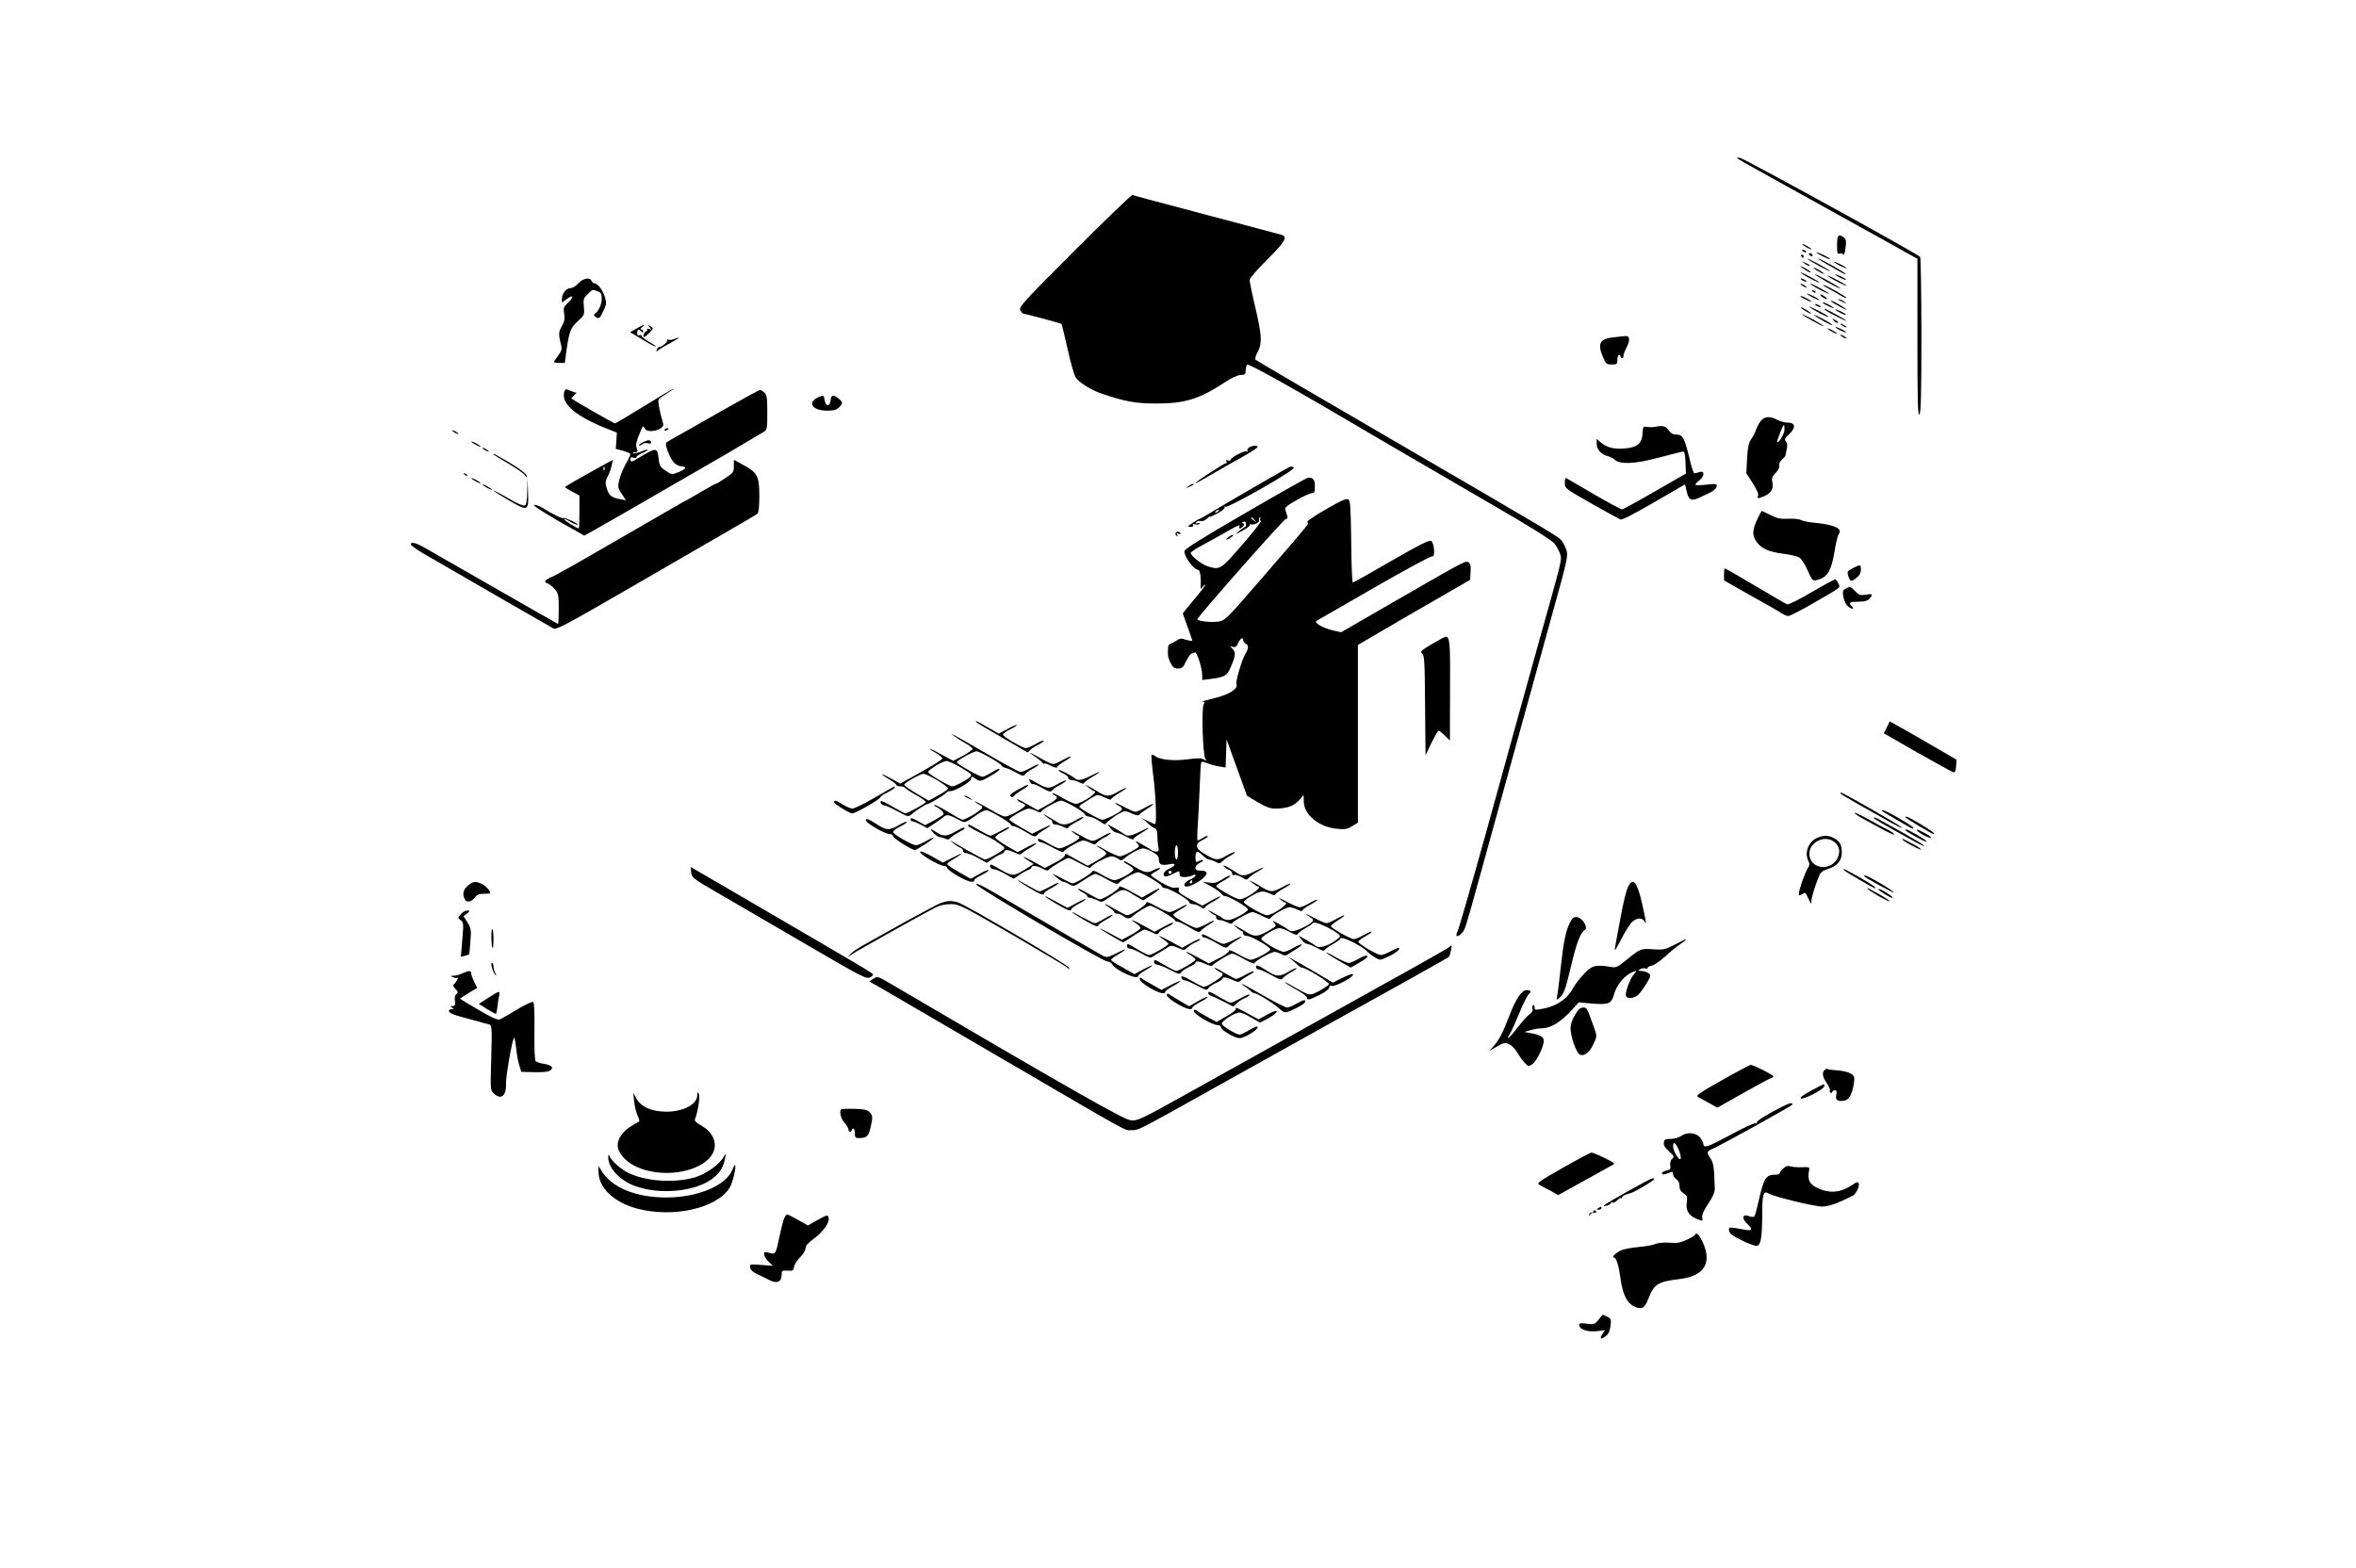 <?xml version="1.0" standalone="no"?>
<!DOCTYPE svg PUBLIC "-//W3C//DTD SVG 20010904//EN"
 "http://www.w3.org/TR/2001/REC-SVG-20010904/DTD/svg10.dtd">
<svg version="1.0" xmlns="http://www.w3.org/2000/svg"
 width="1480pt" height="985pt" viewBox="0 0 1480 985"
 preserveAspectRatio="xMidYMid meet">

<g transform="translate(0,985) scale(0.1,-0.1)"
fill="#000000" stroke="none">
<path d="M10925 8848 c11 -8 142 -81 290 -163 149 -82 396 -219 550 -305 l280
-156 0 -497 c0 -400 2 -494 13 -480 9 13 12 129 12 497 0 265 -4 486 -8 492
-12 17 -1103 617 -1131 622 -25 4 -25 4 -6 -10z"/>
<path d="M6750 8275 c-324 -324 -351 -354 -341 -374 7 -11 14 -21 18 -21 10 0
237 -61 241 -65 2 -2 19 -71 38 -155 18 -83 41 -164 50 -179 19 -32 98 -82
167 -105 146 -49 211 -61 342 -61 179 0 269 28 429 133 43 29 81 46 100 46 27
1 31 5 31 28 1 16 5 32 10 37 9 9 317 -164 765 -429 63 -37 196 -115 295 -172
99 -58 329 -191 510 -297 201 -116 341 -204 358 -224 15 -17 32 -49 38 -69 10
-40 17 -13 -136 -558 -74 -266 -149 -535 -324 -1170 -94 -338 -177 -627 -185
-642 -18 -33 0 -40 27 -10 20 22 22 27 91 277 30 110 130 470 221 800 91 330
209 755 261 945 87 312 95 347 85 381 -6 20 -20 48 -31 62 -22 27 -16 24
-1155 687 -418 243 -764 446 -768 450 -5 4 1 26 13 48 30 57 27 101 -14 280
-20 84 -36 162 -36 173 0 11 46 64 110 128 109 108 131 143 93 155 -10 3 -223
60 -473 126 -250 66 -460 122 -466 125 -6 2 -170 -156 -364 -350z"/>
<path d="M11540 8310 c0 -50 2 -58 16 -53 9 3 19 0 24 -6 4 -7 10 11 13 41 6
43 4 55 -10 66 -34 25 -43 15 -43 -48z"/>
<path d="M11320 8316 c0 -3 14 -12 30 -21 17 -9 30 -13 30 -11 0 3 -13 12 -30
21 -16 9 -30 13 -30 11z"/>
<path d="M11320 8276 c0 -2 7 -7 16 -10 8 -3 12 -2 9 4 -6 10 -25 14 -25 6z"/>
<path d="M11410 8265 c0 -7 81 -47 86 -43 2 3 -17 14 -41 26 -25 12 -45 20
-45 17z"/>
<path d="M11365 8250 c3 -5 11 -10 16 -10 6 0 7 5 4 10 -3 6 -11 10 -16 10 -6
0 -7 -4 -4 -10z"/>
<path d="M11315 8240 c3 -5 8 -10 11 -10 2 0 4 5 4 10 0 6 -5 10 -11 10 -5 0
-7 -4 -4 -10z"/>
<path d="M11355 8223 c14 -14 153 -89 140 -75 -5 5 -41 27 -80 48 -38 20 -65
33 -60 27z"/>
<path d="M11420 8226 c0 -2 26 -19 58 -37 31 -17 73 -41 92 -52 21 -12 29 -14
20 -5 -16 16 -170 101 -170 94z"/>
<path d="M11334 8196 c11 -9 24 -16 30 -16 12 0 7 5 -24 19 -24 11 -24 11 -6
-3z"/>
<path d="M11520 8205 c0 -2 18 -14 40 -25 22 -11 40 -18 40 -15 0 2 -18 14
-40 25 -22 11 -40 18 -40 15z"/>
<path d="M11310 8176 c0 -2 16 -13 36 -25 19 -12 32 -16 29 -11 -7 11 -65 43
-65 36z"/>
<path d="M11415 8150 c17 -11 35 -20 40 -20 6 0 -5 9 -23 20 -42 26 -56 26
-17 0z"/>
<path d="M11320 8130 c23 -17 110 -61 110 -55 0 2 -24 17 -52 32 -60 32 -80
40 -58 23z"/>
<path d="M11400 8127 c0 -3 36 -25 80 -50 44 -25 80 -42 80 -39 0 8 -160 96
-160 89z"/>
<path d="M11530 8125 c0 -7 61 -37 66 -33 2 3 -12 12 -31 21 -19 9 -35 15 -35
12z"/>
<path d="M11490 8110 c23 -17 110 -61 110 -55 0 2 -24 17 -52 32 -60 32 -80
40 -58 23z"/>
<path d="M3633 8070 c-14 -17 -36 -30 -49 -30 -27 0 -54 -34 -54 -68 l0 -23
30 22 c42 32 49 16 10 -21 -29 -28 -32 -34 -26 -71 5 -31 2 -49 -15 -79 -21
-37 -22 -49 -3 -123 5 -21 0 -35 -20 -61 -14 -19 -26 -37 -26 -40 0 -3 15 -6
34 -6 l34 0 11 83 c17 116 26 139 73 181 39 36 40 38 36 88 -5 47 -3 54 24 80
33 32 29 31 62 18 22 -8 26 -16 26 -48 0 -35 -20 -77 -44 -94 -7 -5 -6 -11 4
-18 23 -15 27 -13 50 36 20 41 21 50 10 87 -13 44 -45 87 -66 87 -6 0 -14 7
-18 15 -9 25 -54 17 -83 -15z"/>
<path d="M11320 8090 c8 -5 20 -10 25 -10 6 0 3 5 -5 10 -8 5 -19 10 -25 10
-5 0 -3 -5 5 -10z"/>
<path d="M11310 8066 c0 -3 9 -10 20 -16 11 -6 20 -8 20 -6 0 3 -9 10 -20 16
-11 6 -20 8 -20 6z"/>
<path d="M11380 8060 c23 -17 110 -61 110 -55 0 2 -24 17 -52 32 -60 32 -80
40 -58 23z"/>
<path d="M11475 8043 c17 -8 51 -28 78 -44 26 -16 47 -25 47 -21 0 8 -133 82
-146 82 -5 -1 5 -8 21 -17z"/>
<path d="M11387 8019 c7 -7 15 -10 18 -7 3 3 -2 9 -12 12 -14 6 -15 5 -6 -5z"/>
<path d="M11350 8005 c0 -2 18 -14 40 -25 22 -11 40 -18 40 -15 0 2 -18 14
-40 25 -22 11 -40 18 -40 15z"/>
<path d="M11446 7985 c10 -8 24 -14 29 -14 6 0 1 6 -9 14 -11 8 -24 15 -30 15
-5 0 -1 -7 10 -15z"/>
<path d="M11311 7986 c10 -9 69 -36 69 -32 0 6 -55 36 -66 36 -4 0 -5 -2 -3
-4z"/>
<path d="M11551 7966 c2 -2 15 -9 29 -15 24 -11 24 -11 6 3 -16 13 -49 24 -35
12z"/>
<path d="M11501 7957 c16 -13 99 -57 99 -53 0 7 -84 56 -95 56 -5 0 -6 -1 -4
-3z"/>
<path d="M11451 7946 c10 -9 69 -36 69 -32 0 6 -55 36 -66 36 -4 0 -5 -2 -3
-4z"/>
<path d="M11410 7930 c8 -5 20 -10 25 -10 6 0 3 5 -5 10 -8 5 -19 10 -25 10
-5 0 -3 -5 5 -10z"/>
<path d="M11365 7923 c18 -17 127 -75 120 -63 -3 6 -34 24 -68 41 -34 17 -57
27 -52 22z"/>
<path d="M11335 7900 c17 -11 35 -20 40 -20 6 0 -5 9 -23 20 -42 26 -56 26
-17 0z"/>
<path d="M11470 7899 c25 -17 130 -70 130 -65 0 5 -128 76 -138 76 -4 0 0 -5
8 -11z"/>
<path d="M11530 7905 c0 -7 61 -37 66 -33 2 3 -12 12 -31 21 -19 9 -35 15 -35
12z"/>
<path d="M11320 7876 c0 -7 130 -79 135 -75 2 2 -28 21 -66 42 -38 20 -69 35
-69 33z"/>
<path d="M11395 7872 c17 -17 115 -72 115 -64 0 4 -28 22 -63 40 -34 19 -57
29 -52 24z"/>
<path d="M11522 7834 c10 -10 20 -15 24 -12 3 4 -5 12 -18 18 -22 12 -22 12
-6 -6z"/>
<path d="M11560 7816 c0 -3 9 -10 20 -16 11 -6 20 -8 20 -6 0 3 -9 10 -20 16
-11 6 -20 8 -20 6z"/>
<path d="M3997 7785 l-39 -22 59 -35 c72 -44 103 -60 103 -54 0 2 -20 16 -45
30 -25 15 -45 31 -45 36 0 5 -6 7 -14 4 -10 -4 -14 1 -13 15 1 24 8 26 25 9 9
-9 12 -9 12 0 0 7 -6 12 -12 12 -8 0 -5 7 6 15 30 22 6 16 -37 -10z"/>
<path d="M4080 7795 c14 -17 13 -18 -3 -12 -11 4 -16 3 -12 -3 3 -6 2 -10 -3
-10 -11 0 -25 -30 -18 -37 3 -3 18 8 34 25 28 29 29 29 8 42 -20 12 -20 12 -6
-5z"/>
<path d="M11530 7795 c0 -7 61 -37 66 -33 2 3 -12 12 -31 21 -19 9 -35 15 -35
12z"/>
<path d="M11480 7786 c0 -3 14 -12 30 -21 17 -9 30 -13 30 -11 0 3 -13 12 -30
21 -16 9 -30 13 -30 11z"/>
<path d="M11560 7746 c0 -3 9 -10 20 -16 11 -6 20 -8 20 -6 0 3 -9 10 -20 16
-11 6 -20 8 -20 6z"/>
<path d="M10137 7731 c-88 -9 -104 -40 -67 -125 18 -42 22 -46 55 -46 32 0 35
2 35 30 0 17 5 30 10 30 6 0 10 -4 10 -10 0 -5 5 -10 10 -10 6 0 10 6 8 13 -1
6 8 31 20 54 23 44 21 74 -7 72 -9 -1 -42 -5 -74 -8z"/>
<path d="M4232 7719 c-13 -5 -29 -6 -35 -2 -7 3 -9 3 -5 -2 8 -8 -33 -45 -50
-45 -5 0 -13 -7 -16 -16 -5 -14 -4 -15 8 -5 8 7 43 28 78 47 60 32 70 43 20
23z"/>
<path d="M3544 7386 c-19 -75 76 -154 281 -234 l50 -20 -3 -51 -4 -51 46 -12
c25 -7 46 -16 46 -22 0 -5 -13 -33 -30 -62 -16 -29 -34 -74 -40 -100 -10 -43
-9 -50 16 -87 l26 -40 -37 7 c-54 10 -69 23 -83 67 -11 34 -10 44 6 77 11 20
22 52 25 70 l7 33 -53 -29 c-173 -95 -247 -138 -247 -142 0 -3 20 -16 45 -29
l45 -24 0 -103 c0 -57 -2 -104 -4 -104 -11 0 -96 53 -92 58 3 2 16 -2 28 -10
25 -16 58 -29 58 -24 0 9 -82 46 -90 41 -8 -5 -60 20 -137 67 -18 11 -40 18
-49 16 -13 -2 105 -76 274 -169 l42 -24 53 29 c47 26 227 129 662 381 88 51
174 101 192 111 17 11 69 41 115 68 45 27 93 55 106 63 21 13 22 20 22 122 0
92 -3 110 -18 124 -10 10 -23 17 -28 17 -6 0 -113 -59 -240 -131 -126 -72
-254 -145 -284 -161 -30 -17 -59 -34 -64 -38 -13 -13 26 -110 53 -131 13 -11
32 -19 42 -19 36 0 28 -19 -16 -35 -45 -18 -45 -18 -84 8 -33 22 -39 32 -43
72 -9 76 -13 77 -128 7 -42 -26 -50 -27 -50 -6 0 11 6 14 23 8 12 -3 19 -3 15
1 -5 5 10 16 32 26 52 23 52 34 0 13 -21 -9 -45 -14 -52 -11 -7 3 -3 6 9 6 20
1 21 4 13 26 -7 18 -4 37 12 77 27 66 27 67 39 45 19 -34 126 -6 115 31 -26
90 -36 146 -27 155 6 6 32 23 58 40 26 16 41 27 33 24 -8 -2 -93 -52 -188
-111 -94 -58 -175 -106 -178 -106 -9 0 -274 152 -274 157 0 3 8 12 18 21 10
10 16 16 14 15 -3 -1 -20 4 -38 12 -32 13 -34 13 -40 -9z m253 -488 c-3 -8 -6
-5 -6 6 -1 11 2 17 5 13 3 -3 4 -12 1 -19z"/>
<path d="M5142 7355 c-74 -32 -40 -85 54 -85 41 0 59 5 74 20 25 25 25 33 3
52 -36 31 -52 29 -55 -5 -4 -43 -31 -43 -38 0 -5 31 -5 31 -38 18z"/>
<path d="M11063 7208 c-11 -13 -25 -38 -31 -56 -6 -18 -20 -46 -31 -61 -16
-21 -22 -50 -26 -121 l-5 -93 40 -62 c25 -39 38 -68 34 -79 -8 -20 -3 -20 41
-2 41 18 57 45 49 86 -6 25 -2 36 21 60 17 17 25 35 22 44 -4 9 3 24 16 37 12
11 22 23 23 27 0 4 4 22 8 40 5 22 4 38 -5 48 -11 13 -8 20 20 46 44 41 40 73
-9 73 -19 0 -49 8 -67 18 -43 23 -75 22 -100 -5z m147 -57 c0 -26 -37 -88 -46
-78 -5 4 36 107 42 107 2 0 4 -13 4 -29z"/>
<path d="M10405 7170 c-16 -4 -42 -5 -57 -2 -26 4 -27 2 -30 -43 -4 -63 -34
-87 -118 -93 -65 -5 -110 8 -147 41 l-23 20 0 -31 c0 -35 28 -67 68 -77 15 -4
35 -14 45 -23 35 -31 128 -27 277 13 74 19 142 37 150 38 12 2 16 -13 18 -68
l3 -70 -195 -112 c-107 -62 -200 -113 -207 -113 -7 0 -87 43 -178 96 -91 53
-169 99 -173 101 -5 2 -8 -12 -8 -31 0 -34 1 -35 168 -130 92 -52 174 -97 182
-100 9 -4 99 43 210 108 l195 113 11 -46 c12 -53 29 -61 80 -37 19 9 49 23 68
32 19 9 37 25 39 36 5 19 2 20 -64 13 -38 -4 -69 -4 -69 0 0 4 11 16 25 27 33
26 35 62 3 53 -13 -4 -27 -8 -33 -9 -5 0 -18 33 -27 74 -36 151 -46 170 -89
170 -19 0 -34 8 -44 24 -19 28 -39 34 -80 26z"/>
<path d="M4175 7150 c-3 -6 1 -7 9 -4 18 7 21 14 7 14 -6 0 -13 -4 -16 -10z"/>
<path d="M2840 7146 c0 -3 9 -10 20 -16 11 -6 20 -8 20 -6 0 3 -9 10 -20 16
-11 6 -20 8 -20 6z"/>
<path d="M4042 7073 c-18 -9 -30 -18 -28 -21 3 -3 12 1 20 7 8 7 24 10 36 6
11 -3 20 -2 20 4 0 18 -16 20 -48 4z"/>
<path d="M2960 7076 c0 -3 14 -12 30 -21 17 -9 30 -13 30 -11 0 3 -13 12 -30
21 -16 9 -30 13 -30 11z"/>
<path d="M7847 7039 c-9 -6 -14 -15 -11 -21 4 -7 2 -8 -5 -4 -13 8 -101 -39
-101 -54 0 -5 -7 -6 -17 -3 -11 4 -14 3 -9 -5 4 -7 3 -12 -3 -12 -11 0 -191
-117 -191 -125 0 -4 28 12 180 100 30 17 90 51 133 75 42 24 77 47 77 52 0 11
-31 10 -53 -3z"/>
<path d="M3030 7036 c0 -3 9 -10 20 -16 11 -6 20 -8 20 -6 0 3 -9 10 -20 16
-11 6 -20 8 -20 6z"/>
<path d="M3100 6996 c0 -2 41 -28 91 -57 49 -29 97 -61 105 -73 7 -11 14 -16
14 -10 0 20 -64 64 -202 141 -5 2 -8 2 -8 -1z"/>
<path d="M4610 6921 c0 -37 -4 -42 -54 -75 -29 -20 -56 -36 -61 -36 -4 0 -44
-22 -89 -49 -44 -26 -88 -51 -96 -55 -8 -4 -24 -12 -35 -19 -27 -16 -171 -99
-215 -124 -19 -11 -80 -46 -135 -78 -312 -181 -433 -249 -462 -261 -40 -17
-49 -31 -24 -39 11 -3 32 -20 46 -36 23 -28 25 -38 25 -125 0 -52 -2 -94 -4
-94 -2 0 -181 102 -397 226 -217 124 -417 239 -445 255 -53 30 -88 38 -82 17
3 -7 40 -34 84 -59 321 -186 793 -458 810 -467 18 -10 75 20 445 234 233 135
514 298 624 361 110 63 206 120 213 125 8 7 12 43 12 112 0 124 -12 147 -99
194 l-61 33 0 -40z"/>
<path d="M8055 6891 c-88 -49 -368 -212 -442 -257 -39 -24 -74 -44 -78 -44 -3
0 -23 -11 -43 -25 -32 -22 -34 -25 -14 -25 14 0 21 4 16 11 -4 7 0 9 14 5 11
-4 23 -2 27 3 4 7 -1 8 -11 4 -12 -4 -15 -3 -10 6 5 7 17 10 28 8 11 -3 27 2
39 14 10 10 19 16 19 13 0 -3 22 7 50 22 27 15 47 31 43 37 -3 6 -1 7 6 3 6
-4 102 45 226 115 133 77 209 126 202 131 -17 11 -16 11 -72 -21z m-400 -251
c-3 -5 -12 -10 -18 -10 -7 0 -6 4 3 10 19 12 23 12 15 0z"/>
<path d="M2917 6869 c7 -7 15 -10 18 -7 3 3 -2 9 -12 12 -14 6 -15 5 -6 -5z"/>
<path d="M2960 6846 c0 -3 14 -12 30 -21 17 -9 30 -13 30 -11 0 3 -13 12 -30
21 -16 9 -30 13 -30 11z"/>
<path d="M7823 6627 c-281 -163 -383 -227 -383 -240 0 -37 60 -117 87 -117 12
0 19 -50 15 -110 0 -11 3 -10 14 4 8 11 14 16 14 10 0 -5 -32 -47 -70 -92 -39
-46 -70 -85 -70 -86 0 -1 14 -39 30 -84 17 -46 30 -84 30 -86 0 -5 -34 1 -54
9 -11 5 -25 3 -35 -3 -9 -7 -26 -16 -38 -22 -13 -5 -23 -13 -24 -17 -5 -54 -3
-74 13 -105 15 -31 24 -38 48 -38 25 0 33 7 52 48 13 26 28 47 35 47 6 0 15 3
19 7 10 11 46 -99 46 -141 l0 -33 56 7 c85 11 100 20 122 71 32 74 34 93 14
116 -19 20 -19 21 1 14 16 -4 23 1 33 24 14 31 32 40 32 16 0 -8 7 -16 15 -20
19 -7 19 -30 1 -59 -22 -32 -65 -177 -59 -193 13 -33 -48 -70 -157 -95 -41
-10 -67 -18 -56 -18 14 -1 16 -4 8 -14 -16 -19 -6 -325 10 -345 11 -13 10 -14
-10 -3 -17 9 -42 9 -107 0 -87 -11 -173 -2 -202 23 -7 6 -16 8 -19 5 -3 -3 2
-63 11 -134 15 -111 22 -289 12 -300 -2 -2 -26 8 -53 22 -27 14 -40 20 -30 13
11 -7 29 -22 40 -34 12 -11 29 -23 39 -27 12 -5 17 -17 17 -45 0 -22 3 -54 6
-71 6 -26 3 -31 -13 -31 -10 0 -23 4 -28 8 -6 5 -32 21 -60 37 -42 24 -47 25
-32 7 19 -20 18 -21 -35 -51 -29 -17 -62 -31 -72 -31 -11 0 -48 16 -83 35 -34
20 -63 34 -63 31 0 -3 14 -12 30 -21 17 -9 30 -21 30 -28 0 -6 -27 -26 -59
-44 l-58 -32 -39 21 c-21 11 -54 29 -71 40 -27 16 -33 17 -33 5 0 -8 -28 -30
-63 -47 l-63 -33 -67 37 c-69 39 -92 44 -35 8 l31 -20 -49 -31 c-74 -47 -85
-47 -154 -7 -70 41 -70 41 -70 21 0 -8 9 -15 20 -15 11 0 45 -14 74 -30 l54
-31 37 25 c20 14 45 28 56 31 10 4 19 11 19 16 0 15 36 10 69 -8 21 -12 34
-15 39 -7 10 14 110 74 124 74 6 0 40 -16 75 -35 34 -20 63 -32 63 -26 0 14
106 71 132 71 13 0 32 -7 42 -15 18 -13 22 -13 40 3 33 29 95 62 117 62 11 0
38 -10 59 -22 31 -18 40 -29 40 -50 0 -30 18 -38 68 -27 43 9 39 -10 -6 -30
-20 -9 -32 -22 -32 -33 0 -21 19 -19 73 9 25 13 27 12 27 -7 0 -16 7 -20 31
-20 17 0 39 5 50 10 13 8 19 7 19 0 0 -6 -16 -18 -35 -26 -35 -14 -48 -44 -20
-44 21 0 75 28 103 53 33 30 28 47 -13 47 -27 0 -35 4 -35 18 0 11 12 24 26
31 15 6 24 14 21 17 -3 3 -15 1 -26 -6 -19 -10 -21 -8 -21 25 0 41 12 44 46
10 14 -14 31 -25 38 -25 8 0 26 -6 41 -14 24 -13 29 -12 45 4 11 11 33 26 50
35 18 9 30 19 27 22 -3 2 -25 -7 -50 -21 -56 -33 -68 -33 -133 5 -67 38 -73
66 -18 93 20 9 34 20 31 23 -4 3 -18 -2 -31 -11 -14 -9 -28 -16 -32 -16 -4 0
-4 42 0 93 3 50 9 157 12 237 3 80 7 150 9 157 3 10 12 9 37 -1 18 -8 52 -17
75 -21 l42 -7 3 89 3 88 64 -177 64 -177 68 -41 c51 -30 78 -40 111 -40 72 1
114 15 147 51 l30 34 1 -39 c0 -85 96 -163 210 -173 49 -5 64 -2 94 17 l36 22
0 558 0 558 128 75 c122 72 175 102 452 262 l125 72 3 51 c2 41 -1 53 -15 60
-19 10 -17 11 -568 -307 l-230 -133 -50 11 c-65 15 -125 50 -104 61 8 5 171
99 363 209 193 111 356 199 363 196 20 -7 13 85 -7 97 -11 7 -77 -26 -250
-126 -129 -75 -238 -136 -242 -136 -4 0 -9 115 -10 256 -3 221 -5 258 -19 267
-12 7 -45 -8 -142 -64 -75 -43 -122 -76 -115 -80 13 -8 29 11 -281 -347 -227
-263 -235 -270 -277 -277 -49 -7 -136 3 -132 16 9 23 543 629 556 629 10 0 12
6 8 20 -3 11 -9 28 -12 38 -4 14 12 27 73 61 43 25 86 44 96 43 14 -1 17 8 17
43 0 42 -12 56 -43 54 -7 0 -184 -100 -394 -222z m58 -44 c13 -16 12 -17 -3
-4 -10 7 -18 15 -18 17 0 8 8 3 21 -13z m35 8 c-4 -5 -1 -11 5 -13 5 -2 -47
-70 -118 -151 -137 -158 -138 -158 -216 -135 -39 12 -107 66 -107 85 0 5 39
31 88 56 48 26 114 63 147 82 62 36 81 42 70 25 -9 -15 11 -12 24 4 9 11 9 15
-1 18 -8 3 -8 6 3 10 10 4 15 -1 16 -13 1 -10 -1 -19 -5 -19 -4 0 -20 -11 -37
-25 -30 -26 -30 -26 22 2 28 15 49 32 46 37 -4 5 -1 6 5 2 12 -7 53 10 51 22
-2 12 1 22 7 22 3 0 3 -4 0 -9z m-516 -2096 c0 -25 -4 -45 -10 -45 -5 0 -10
20 -10 45 0 25 5 45 10 45 6 0 10 -20 10 -45z m-40 -125 c0 -5 -4 -10 -10 -10
-5 0 -10 5 -10 10 0 6 5 10 10 10 6 0 10 -4 10 -10z m130 -60 c0 -5 -5 -10
-11 -10 -5 0 -7 5 -4 10 3 6 8 10 11 10 2 0 4 -4 4 -10z"/>
<path d="M7716 6475 c-11 -8 -16 -15 -10 -15 5 0 18 7 28 15 11 8 16 15 10 15
-5 0 -18 -7 -28 -15z"/>
<path d="M3312 6762 c-1 -61 -6 -84 -16 -88 -8 -3 -45 12 -83 34 -81 47 -120
67 -112 58 4 -4 48 -32 100 -62 116 -68 121 -66 116 57 l-3 84 -2 -83z"/>
<path d="M3030 6806 c0 -3 14 -12 30 -21 17 -9 30 -13 30 -11 0 3 -13 12 -30
21 -16 9 -30 13 -30 11z"/>
<path d="M7464 6794 c-18 -14 -18 -14 6 -3 31 14 36 19 24 19 -6 0 -19 -7 -30
-16z"/>
<path d="M11043 6596 c-35 -72 -38 -106 -11 -146 31 -46 76 -67 171 -79 43 -5
88 -16 101 -24 13 -9 36 -45 52 -82 27 -61 31 -65 54 -60 70 17 94 56 115 185
8 51 20 98 26 106 26 32 -28 58 -145 69 -38 3 -78 11 -90 17 -12 7 -49 11 -82
9 -50 -2 -71 2 -112 23 -28 14 -53 26 -55 26 -2 0 -13 -20 -24 -44z"/>
<path d="M7385 6501 c-3 -5 0 -13 6 -17 8 -5 9 -3 4 6 -6 10 -4 12 9 7 10 -4
15 -3 11 3 -8 13 -22 13 -30 1z"/>
<path d="M11638 6280 c-35 -19 -36 -22 -27 -50 13 -36 18 -36 53 -9 17 14 26
30 26 50 0 34 -3 34 -52 9z"/>
<path d="M10830 6242 l0 -38 131 -75 c72 -40 150 -85 173 -97 22 -13 51 -30
63 -38 12 -8 29 -14 38 -14 8 0 75 34 148 76 194 112 178 100 165 129 -6 14
-15 25 -20 25 -5 0 -72 -36 -149 -81 -76 -45 -145 -79 -152 -76 -7 2 -97 55
-200 116 -104 61 -190 111 -193 111 -2 0 -4 -17 -4 -38z"/>
<path d="M11598 6154 c-23 -12 -25 -17 -18 -55 5 -26 17 -49 31 -60 25 -19 41
-17 21 3 -22 22 -13 28 41 28 40 0 58 5 70 18 25 28 21 33 -23 26 -35 -6 -43
-3 -68 24 -26 28 -30 29 -54 16z"/>
<path d="M8995 5804 c-68 -41 -76 -48 -62 -59 15 -11 17 -46 19 -326 l3 -314
37 78 c21 42 41 77 45 77 4 0 21 -14 39 -31 l32 -31 1 312 c2 301 -1 340 -28
340 -4 0 -42 -21 -86 -46z"/>
<path d="M6136 5311 c5 -5 70 -44 144 -86 74 -43 145 -84 157 -92 18 -12 22
-12 30 0 4 8 28 24 51 36 24 12 41 25 38 28 -3 3 -25 -6 -50 -21 -24 -14 -52
-26 -61 -26 -22 0 -145 72 -145 85 0 6 21 21 46 33 26 13 44 25 42 27 -3 3
-29 -8 -59 -25 l-55 -29 -68 39 c-66 39 -90 49 -70 31z"/>
<path d="M11853 5281 l-19 -38 211 -121 c117 -66 218 -122 226 -124 10 -2 15
9 17 38 l3 41 -103 60 c-57 33 -151 88 -210 121 l-107 60 -18 -37z"/>
<path d="M5995 5225 c11 -9 41 -28 67 -43 27 -15 48 -31 48 -37 0 -5 -28 -25
-61 -43 l-61 -32 -74 40 c-41 23 -74 39 -74 36 0 -2 18 -15 40 -27 22 -13 40
-28 40 -34 0 -6 -60 -44 -132 -84 l-133 -74 -57 32 c-68 37 -78 34 -13 -5 25
-14 45 -30 45 -35 0 -5 11 -9 24 -9 14 0 27 -4 30 -9 4 -5 35 -26 71 -46 36
-20 63 -40 60 -45 -6 -11 -115 -70 -128 -70 -4 0 -40 19 -78 41 -38 23 -72 39
-75 36 -9 -9 6 -27 22 -27 8 0 45 -17 82 -37 65 -35 69 -36 88 -19 26 23 93
66 104 66 11 0 114 63 118 73 2 4 13 7 24 7 29 0 128 59 128 76 0 18 5 18 34
-2 23 -14 28 -13 80 16 53 30 77 50 59 50 -4 0 -26 -12 -48 -25 -22 -14 -46
-25 -54 -25 -17 0 -161 81 -161 91 0 11 105 69 124 69 21 0 153 -76 158 -90 2
-6 14 -12 26 -15 13 -2 43 -16 67 -30 35 -20 46 -22 52 -12 4 8 27 24 50 37
24 13 41 26 38 28 -2 2 -25 -7 -51 -22 -25 -14 -54 -26 -63 -26 -9 0 -102 50
-206 111 -105 61 -199 115 -210 120 l-20 10 20 -16z m43 -198 c67 -40 71 -45
55 -59 -29 -24 -93 -58 -110 -58 -21 0 -153 78 -153 90 0 13 92 69 115 69 11
1 53 -19 93 -42z m-150 -79 c39 -24 70 -47 68 -52 -1 -6 -29 -25 -62 -43 l-60
-33 -77 45 c-42 25 -77 50 -77 55 0 11 99 67 121 69 9 0 49 -18 87 -41z"/>
<path d="M6500 5098 c19 -13 40 -29 47 -38 7 -8 13 -12 13 -7 0 4 18 -2 40
-13 22 -11 40 -16 40 -11 0 6 20 22 45 37 25 14 44 29 41 31 -2 3 -24 -7 -49
-21 -24 -14 -52 -26 -61 -26 -10 0 -45 16 -77 35 -66 38 -95 48 -39 13z"/>
<path d="M6650 5012 c0 -5 14 -15 30 -22 17 -7 30 -19 30 -26 0 -8 9 -14 20
-14 12 0 34 -7 50 -15 17 -9 30 -11 30 -5 0 5 24 23 53 40 63 36 55 40 -13 5
-51 -26 -79 -31 -95 -17 -23 20 -105 62 -105 54z"/>
<path d="M6470 4940 c6 -12 14 -19 17 -16 4 3 30 -7 59 -24 46 -26 54 -27 65
-14 7 9 30 24 52 35 21 11 37 23 34 26 -3 2 -25 -7 -50 -21 -56 -33 -68 -33
-134 5 -51 29 -54 30 -43 9z"/>
<path d="M6392 4888 c-39 -22 -51 -33 -43 -41 8 -8 14 -7 23 5 7 8 30 25 51
37 35 21 46 32 30 30 -5 -1 -32 -15 -61 -31z"/>
<path d="M6840 4901 c14 -11 28 -21 33 -21 36 -1 -78 -80 -116 -80 -10 0 -46
16 -79 35 -33 20 -63 34 -66 31 -3 -3 3 -8 12 -12 29 -11 17 -28 -45 -61 l-60
-33 -71 40 c-39 23 -65 34 -59 26 7 -8 21 -18 32 -21 10 -4 19 -10 19 -15 0
-14 -101 -70 -125 -70 -11 0 -46 16 -78 35 -32 19 -72 42 -90 50 -29 14 -30
14 -13 0 11 -8 23 -15 28 -15 4 0 8 -6 8 -14 0 -14 -103 -76 -124 -76 -6 0
-47 23 -91 50 -44 26 -82 46 -85 43 -3 -3 1 -8 7 -10 24 -9 56 -40 50 -49 -3
-5 -30 -22 -60 -39 l-56 -29 -39 22 c-44 25 -52 26 -52 12 0 -5 6 -10 13 -10
6 0 30 -10 52 -21 l40 -22 40 26 c22 14 48 33 58 41 23 21 34 20 90 -9 53 -28
38 -32 134 33 18 12 39 22 48 22 21 0 155 -79 155 -91 0 -5 7 -9 16 -9 9 0 43
-16 76 -36 51 -31 61 -34 71 -22 7 8 29 25 50 37 56 34 44 35 -21 2 l-58 -29
-72 41 c-40 23 -72 44 -72 48 0 12 99 69 121 69 11 0 33 -7 49 -15 17 -9 30
-11 30 -6 0 13 103 71 125 71 24 0 142 -68 149 -85 3 -8 15 -15 26 -15 11 0
38 -11 60 -25 l39 -25 25 23 c14 12 42 32 63 44 39 21 40 21 81 3 26 -12 44
-15 48 -9 3 6 27 23 52 39 57 36 44 39 -17 5 -23 -14 -50 -25 -59 -25 -8 0
-45 16 -81 36 -53 28 -64 24 -12 -5 8 -5 11 -14 7 -20 -10 -15 -101 -61 -121
-61 -19 0 -145 71 -145 82 0 4 10 14 23 21 12 8 36 22 52 33 38 24 43 24 88 2
20 -10 37 -14 37 -9 0 5 24 23 53 40 28 17 48 31 42 31 -5 0 -30 -11 -54 -25
-53 -31 -72 -31 -119 -2 -20 13 -48 29 -62 36 l-25 12 25 -20z"/>
<path d="M5495 4839 c-66 -38 -129 -69 -140 -69 -11 0 -38 12 -60 25 -43 27
-55 30 -55 16 0 -12 96 -71 114 -71 20 0 176 89 176 101 0 5 20 19 45 31 25
12 45 26 45 30 0 10 15 18 -125 -63z"/>
<path d="M11560 4866 c0 -3 42 -28 93 -57 50 -28 138 -78 195 -110 56 -32 102
-54 102 -50 0 8 -371 221 -385 221 -3 0 -5 -2 -5 -4z"/>
<path d="M6061 4846 c2 -2 15 -9 29 -15 24 -11 24 -11 6 3 -16 13 -49 24 -35
12z"/>
<path d="M11821 4756 c4 -4 154 -92 181 -107 11 -6 18 -6 18 0 0 10 -174 111
-192 111 -6 0 -9 -2 -7 -4z"/>
<path d="M11650 4743 c0 -4 22 -20 48 -34 26 -14 82 -45 125 -68 42 -23 77
-38 77 -34 0 5 -19 19 -42 31 -24 11 -80 42 -125 67 -46 25 -83 43 -83 38z"/>
<path d="M6570 4721 c14 -11 28 -21 33 -21 4 0 7 -7 7 -15 0 -8 9 -15 20 -15
12 0 34 -7 50 -15 17 -9 30 -11 30 -5 0 5 23 21 51 36 28 14 48 28 45 31 -3 3
-25 -6 -50 -21 -49 -29 -82 -33 -111 -13 -11 7 -38 24 -60 36 -36 21 -37 21
-15 2z"/>
<path d="M11770 4713 c0 -7 37 -29 259 -151 36 -20 61 -31 58 -25 -4 6 -58 39
-120 74 -61 34 -131 73 -154 86 -24 14 -43 21 -43 16z"/>
<path d="M11970 4715 c0 -5 167 -105 176 -105 16 0 -15 23 -84 64 -75 44 -92
52 -92 41z"/>
<path d="M5440 4696 c0 -17 119 -86 149 -86 12 0 21 -6 21 -13 0 -13 117 -87
137 -87 13 0 124 73 119 78 -3 2 -24 -8 -49 -22 -24 -14 -52 -26 -62 -26 -26
0 -145 69 -145 83 0 7 21 23 46 35 26 13 44 26 41 29 -4 3 -26 -6 -51 -21 -55
-32 -76 -33 -124 -3 -70 44 -82 49 -82 33z"/>
<path d="M6081 4663 c0 -5 37 -26 82 -48 45 -22 84 -42 87 -45 3 -3 17 -13 33
-23 15 -10 27 -21 27 -26 0 -10 -104 -71 -121 -71 -6 0 -43 19 -82 41 -40 23
-88 50 -107 61 l-35 20 25 -21 c14 -11 33 -23 43 -27 9 -3 17 -12 17 -20 0 -8
9 -14 20 -14 11 0 45 -14 74 -30 l54 -31 37 25 c20 14 45 28 56 31 10 4 19 11
19 16 0 14 25 11 64 -7 30 -15 36 -15 48 -3 8 8 31 23 51 34 20 11 37 23 37
27 0 4 -26 -7 -58 -24 l-59 -32 -68 39 c-38 22 -70 46 -73 52 -2 7 17 23 42
35 25 12 46 26 46 30 0 5 -24 -5 -53 -22 -30 -16 -59 -30 -65 -30 -6 0 -38 16
-71 35 -62 36 -71 40 -70 28z"/>
<path d="M6976 4647 c10 -15 26 -27 35 -27 9 0 37 -12 63 -26 25 -14 46 -21
46 -16 0 6 24 24 53 41 63 37 55 41 -13 6 -51 -26 -79 -31 -95 -17 -6 5 -32
21 -59 37 l-49 27 19 -25z"/>
<path d="M6001 4625 c-52 -30 -76 -31 -116 -5 -41 27 -49 25 -19 -5 14 -14 32
-25 40 -25 8 0 24 -4 34 -10 13 -7 21 -5 31 6 7 8 30 24 51 35 36 18 47 29 31
29 -5 0 -28 -11 -52 -25z"/>
<path d="M6740 4621 c14 -11 28 -21 33 -21 4 0 7 -6 7 -13 0 -14 -100 -67
-126 -67 -9 0 -42 16 -75 35 -43 25 -59 30 -59 20 0 -8 7 -15 15 -15 8 0 44
-16 80 -36 36 -20 65 -31 65 -26 0 12 104 72 125 72 9 0 29 -7 44 -15 26 -13
30 -13 42 1 7 9 30 24 52 35 21 11 37 23 34 26 -3 3 -30 -9 -59 -26 -60 -33
-49 -35 -153 23 -35 20 -43 22 -25 7z"/>
<path d="M11970 4635 c0 -8 122 -76 132 -73 5 2 -20 20 -56 41 -64 36 -76 42
-76 32z"/>
<path d="M12044 4631 c10 -15 86 -54 86 -43 0 5 -17 17 -37 27 -55 28 -56 29
-49 16z"/>
<path d="M11415 4586 c-56 -24 -82 -96 -54 -147 8 -16 7 -26 -5 -44 -17 -26
-56 -137 -56 -160 0 -13 3 -13 20 -3 22 14 20 15 42 -32 16 -33 17 -34 17 -9
1 26 28 110 51 162 9 19 25 30 53 38 55 15 87 52 87 101 0 50 -13 74 -50 93
-35 18 -65 19 -105 1z m103 -22 c35 -24 44 -59 28 -99 -40 -94 -180 -77 -180
22 0 71 93 118 152 77z"/>
<path d="M11950 4577 c0 -9 111 -69 117 -64 3 3 -19 18 -49 34 -67 35 -68 36
-68 30z"/>
<path d="M5780 4497 c0 -16 122 -87 150 -87 11 0 20 -6 20 -12 0 -7 29 -30 65
-50 62 -37 105 -48 105 -28 0 6 20 20 45 32 25 12 45 26 45 31 0 5 -25 -5 -56
-23 l-56 -31 -74 42 c-41 23 -74 46 -74 50 0 5 20 20 45 35 63 37 56 40 -13 5
l-59 -30 -71 40 c-46 26 -72 35 -72 26z"/>
<path d="M7060 4435 c0 -2 14 -11 30 -20 17 -9 30 -21 30 -28 0 -15 -93 -67
-120 -67 -10 0 -45 15 -77 34 -38 23 -59 30 -61 22 -3 -13 -106 -76 -124 -76
-5 0 -40 16 -76 36 -37 20 -58 28 -47 20 11 -9 28 -23 38 -31 9 -8 22 -15 28
-15 6 0 23 -7 38 -16 25 -15 28 -14 87 25 34 23 67 41 74 41 7 0 41 -16 75
-35 54 -30 64 -33 75 -20 16 19 99 65 118 65 22 0 142 -69 149 -86 3 -8 13
-14 23 -14 26 0 150 -73 150 -87 0 -7 10 -13 23 -13 12 0 33 -8 47 -17 16 -12
25 -13 28 -5 2 6 26 24 53 38 27 15 47 29 45 32 -3 2 -29 -10 -59 -27 l-54
-31 -49 26 c-94 50 -104 58 -99 75 4 13 0 15 -20 12 -17 -4 -45 7 -90 33 -35
22 -65 42 -65 46 0 4 14 15 31 23 17 9 29 19 26 21 -3 3 -19 -2 -36 -10 -43
-23 -59 -20 -124 19 -58 35 -67 39 -67 30z"/>
<path d="M7688 4407 c8 -9 22 -19 33 -22 10 -4 19 -13 19 -22 0 -9 6 -13 14
-10 7 3 28 -3 46 -14 28 -18 33 -18 44 -5 6 8 31 26 56 40 58 33 44 34 -20 1
-56 -28 -77 -31 -105 -12 -59 39 -99 60 -87 44z"/>
<path d="M4342 4369 c3 -33 10 -38 184 -139 99 -58 345 -201 548 -319 346
-202 369 -213 392 -201 20 11 22 16 12 25 -7 7 -137 84 -288 172 -284 166
-509 297 -665 388 -49 29 -112 65 -138 80 l-48 28 3 -34z"/>
<path d="M11586 4381 c10 -10 184 -111 191 -111 16 0 -19 25 -97 69 -86 49
-115 62 -94 42z"/>
<path d="M7675 4324 c-32 -20 -48 -24 -80 -19 l-40 5 55 -30 c30 -17 58 -37
63 -45 4 -8 15 -15 23 -15 24 0 144 -70 144 -83 0 -16 -94 -67 -123 -67 -13 0
-27 4 -32 8 -6 5 -32 21 -60 36 -36 20 -43 22 -25 7 14 -11 28 -21 33 -21 4 0
7 -7 7 -15 0 -8 9 -15 20 -15 12 0 34 -7 50 -15 17 -9 30 -11 30 -6 0 11 107
71 127 71 8 0 36 -11 63 -25 28 -14 50 -21 50 -16 0 16 104 75 125 72 11 -2
32 -9 48 -17 15 -8 27 -10 27 -5 0 5 23 22 50 37 28 15 48 29 46 32 -3 2 -25
-7 -50 -22 -24 -14 -52 -26 -62 -26 -9 0 -47 16 -83 36 -36 19 -55 26 -41 15
14 -11 28 -21 33 -21 35 -1 -77 -80 -114 -80 -24 0 -150 72 -146 84 6 17 90
64 115 65 13 1 36 -6 52 -14 17 -9 30 -11 30 -6 0 5 23 22 50 37 28 15 48 29
46 32 -3 2 -26 -7 -52 -22 -57 -32 -74 -32 -122 -3 -20 13 -48 29 -62 36 l-25
12 25 -20 c14 -11 28 -21 33 -21 36 -1 -78 -80 -116 -80 -21 0 -147 71 -147
83 0 4 14 16 31 25 43 24 66 41 54 41 -5 0 -28 -11 -50 -25z"/>
<path d="M11710 4346 c0 -7 182 -107 187 -103 2 3 -35 28 -82 56 -79 46 -105
58 -105 47z"/>
<path d="M6460 4275 c74 -44 100 -54 100 -36 0 4 20 19 45 32 25 13 45 27 45
32 0 4 -24 -6 -53 -23 -30 -16 -59 -30 -67 -30 -7 0 -38 16 -70 35 -32 19 -62
35 -66 35 -5 0 25 -20 66 -45z"/>
<path d="M2938 4285 c-29 -25 -35 -53 -18 -85 12 -23 45 -16 65 14 11 15 26
21 55 21 22 0 40 1 40 3 0 15 -26 44 -50 57 -40 21 -60 18 -92 -10z"/>
<path d="M6132 4294 c4 -19 793 -483 823 -484 11 0 25 -8 32 -19 25 -40 163
-101 163 -72 0 5 20 21 45 35 64 38 56 42 -12 7 l-57 -31 -56 32 c-78 44 -90
52 -90 59 0 4 20 19 45 33 64 38 56 42 -13 7 -54 -27 -59 -28 -87 -14 -26 14
-305 176 -683 397 -76 44 -112 61 -110 50z"/>
<path d="M10225 4274 c-9 -20 -28 -96 -41 -168 -13 -72 -28 -151 -33 -176 -5
-25 -8 -47 -6 -49 2 -1 20 30 40 70 21 41 49 86 63 102 29 31 66 35 81 10 15
-25 14 -16 -10 94 -34 155 -60 188 -94 117z"/>
<path d="M7030 4276 c0 -14 -99 -76 -121 -76 -6 0 -38 16 -71 35 -33 20 -63
34 -65 31 -3 -2 9 -12 26 -21 17 -8 31 -20 31 -25 0 -6 7 -10 15 -10 9 0 29
-7 46 -15 27 -14 31 -14 59 5 109 74 99 72 175 26 l56 -33 54 35 c69 45 64 54
-7 14 l-54 -31 -72 40 c-51 28 -72 35 -72 25z"/>
<path d="M11730 4267 c0 -3 32 -23 70 -46 39 -22 70 -37 70 -33 0 4 -28 23
-62 42 -74 41 -78 43 -78 37z"/>
<path d="M11800 4263 c0 -8 73 -53 86 -53 11 0 -6 14 -48 39 -21 13 -38 19
-38 14z"/>
<path d="M6630 4175 c74 -44 100 -54 100 -36 0 4 20 19 45 32 25 13 45 27 45
31 0 3 -26 -8 -57 -25 l-57 -31 -68 37 c-93 51 -99 46 -8 -8z"/>
<path d="M5910 4177 c-19 -7 -118 -60 -220 -116 -102 -57 -217 -121 -256 -143
-39 -21 -80 -48 -90 -60 l-19 -21 30 20 c31 21 445 253 522 292 27 14 61 21
96 21 51 0 67 -8 383 -191 181 -105 337 -198 347 -207 15 -14 17 -14 12 -1 -7
18 -652 397 -698 410 -42 12 -64 11 -107 -4z"/>
<path d="M7200 4177 c0 -15 -98 -77 -121 -77 -6 0 -37 16 -69 35 -61 37 -97
49 -42 14 17 -12 32 -25 32 -30 0 -5 8 -9 18 -9 10 0 27 -7 38 -15 25 -19 40
-19 62 1 29 26 92 64 107 64 19 0 155 -80 155 -91 0 -5 7 -9 16 -9 9 0 43 -16
76 -36 51 -31 61 -34 71 -22 7 8 29 25 50 38 53 31 40 36 -14 5 -24 -13 -53
-25 -63 -25 -21 0 -146 70 -146 82 0 4 20 19 45 34 25 14 44 28 42 30 -2 3
-24 -7 -48 -21 -24 -13 -52 -25 -62 -25 -10 0 -48 16 -83 36 -47 26 -64 32
-64 21z"/>
<path d="M2895 4107 c-20 -23 -20 -24 -1 -38 18 -15 19 -22 10 -123 l-9 -107
25 6 c14 4 26 8 27 9 1 1 5 38 8 81 6 73 4 83 -18 119 l-25 40 22 17 c20 18
21 18 1 18 -11 1 -29 -10 -40 -22z"/>
<path d="M6802 4075 c76 -44 98 -53 98 -37 0 4 20 18 45 32 25 14 45 28 45 32
0 4 -23 -6 -50 -22 -28 -17 -56 -30 -62 -30 -6 0 -39 16 -74 35 -91 51 -92 43
-2 -10z"/>
<path d="M8202 4108 c9 -7 24 -18 34 -24 24 -14 12 -30 -46 -59 -51 -26 -79
-31 -95 -17 -6 5 -32 21 -60 37 -41 23 -47 24 -32 8 18 -20 17 -21 -37 -52
-67 -37 -85 -38 -134 -8 -20 13 -48 29 -62 36 l-25 12 25 -20 c14 -11 28 -21
33 -21 4 0 7 -7 7 -15 0 -9 9 -15 23 -15 27 0 147 -69 147 -84 0 -14 -99 -66
-123 -66 -10 0 -45 16 -78 35 -39 23 -59 30 -59 21 0 -8 -28 -29 -63 -46 l-63
-33 -65 36 c-69 39 -108 51 -51 17 17 -11 32 -24 32 -29 0 -10 -103 -71 -121
-71 -6 0 -38 16 -70 35 -69 40 -69 40 -69 20 0 -8 8 -15 18 -15 9 0 45 -14 80
-32 55 -29 64 -31 72 -17 5 8 27 24 50 34 22 10 40 22 40 27 0 13 26 9 65 -9
23 -11 39 -14 43 -7 9 14 110 74 123 74 6 0 40 -16 75 -36 35 -20 64 -31 64
-26 0 13 105 72 127 72 10 -1 29 -7 42 -14 22 -12 28 -11 50 4 14 9 39 25 54
34 16 10 26 20 24 23 -3 2 -25 -7 -50 -21 -24 -14 -52 -26 -62 -26 -27 0 -147
70 -142 83 5 17 88 65 113 66 12 1 42 -11 68 -25 25 -14 46 -21 46 -15 0 5 21
23 48 38 26 15 48 30 50 34 9 20 176 -64 169 -84 -2 -7 -23 -24 -48 -39 -45
-27 -87 -35 -104 -20 -6 5 -32 21 -59 37 l-49 27 19 -25 c10 -15 26 -27 35
-27 9 0 37 -12 63 -26 25 -14 46 -21 46 -15 0 5 22 22 50 38 27 15 50 31 50
36 0 21 135 -44 170 -82 8 -9 29 -25 47 -36 32 -19 32 -19 83 5 50 23 77 46
68 55 -3 3 -25 -6 -49 -20 -24 -13 -53 -25 -63 -25 -26 0 -147 72 -143 85 2 5
23 21 46 34 23 13 40 25 37 28 -2 3 -24 -7 -49 -21 -24 -14 -52 -26 -62 -26
-21 0 -145 70 -145 82 0 4 21 21 48 38 57 36 45 40 -17 5 -23 -14 -50 -25 -59
-25 -8 0 -45 16 -81 36 -36 19 -59 29 -49 22z"/>
<path d="M9862 4053 c-26 -50 -40 -118 -58 -283 -8 -74 -17 -151 -21 -170 -6
-35 -6 -35 15 -17 27 25 36 50 72 202 32 137 59 208 85 222 24 14 -14 77 -48
81 -21 3 -29 -4 -45 -35z"/>
<path d="M7135 4050 c17 -11 30 -25 30 -30 0 -6 -27 -25 -59 -43 l-59 -31 -68
37 c-38 21 -69 35 -69 33 0 -4 138 -86 145 -86 2 0 31 18 64 40 33 22 65 40
70 40 6 0 27 -8 47 -17 32 -16 37 -16 44 -2 5 9 27 24 50 34 22 10 40 22 40
27 0 5 -26 -6 -58 -23 l-59 -33 -67 37 c-72 40 -99 49 -51 17z"/>
<path d="M3087 3958 c2 -80 13 -88 13 -10 0 33 -3 63 -7 65 -5 3 -7 -22 -6
-55z"/>
<path d="M7550 3975 c0 -8 7 -15 16 -15 9 0 43 -16 76 -35 50 -30 62 -33 72
-22 6 8 28 24 49 36 53 32 46 36 -13 6 -27 -14 -57 -25 -65 -25 -9 0 -43 16
-76 35 -43 25 -59 30 -59 20z"/>
<path d="M7308 3949 c17 -12 32 -25 32 -29 0 -10 -105 -70 -122 -70 -7 0 -39
16 -71 35 -66 40 -67 40 -67 20 0 -8 9 -15 20 -15 10 0 43 -14 72 -31 41 -24
56 -29 68 -20 8 6 31 20 50 31 19 11 42 26 52 32 13 9 25 8 56 -6 40 -18 41
-18 62 2 12 11 35 26 51 32 16 7 29 16 29 20 0 5 -26 -6 -57 -23 l-57 -31 -68
37 c-73 40 -103 49 -50 16z"/>
<path d="M10520 3915 c-60 -31 -70 -33 -135 -29 -78 6 -81 4 -171 -69 -55 -45
-62 -48 -99 -41 -93 15 -116 9 -168 -48 -27 -29 -57 -69 -68 -90 -31 -60 -96
-105 -172 -122 -64 -13 -67 -13 -67 6 0 10 -4 17 -9 14 -5 -3 -7 -14 -4 -24 3
-12 -4 -24 -19 -34 -13 -9 -46 -45 -73 -82 -47 -61 -83 -93 -51 -43 8 12 35
72 60 132 25 61 52 115 61 121 17 12 10 24 -15 24 -30 0 -67 -54 -106 -155
-43 -113 -66 -157 -103 -199 l-26 -29 48 28 c41 24 51 26 76 16 15 -7 39 -30
52 -53 13 -22 34 -52 47 -65 21 -23 25 -23 45 -11 25 16 63 87 73 135 7 36 -9
49 -79 62 l-42 8 40 11 c22 7 55 12 73 12 50 0 111 36 174 102 l56 61 85 -8
c104 -8 120 -1 137 61 15 52 58 107 101 130 39 20 46 18 22 -8 -24 -27 -56
-115 -49 -135 8 -21 55 -15 80 10 12 12 35 45 51 71 27 47 28 49 10 62 -10 8
-30 14 -44 14 -23 1 -24 2 -8 11 10 6 25 8 33 5 8 -3 14 -1 14 4 0 4 12 11 28
14 15 4 52 29 82 57 30 28 72 62 93 76 20 14 37 27 37 29 0 6 1 6 -70 -31z"/>
<path d="M9105 3901 c-11 -11 -72 -45 -1623 -908 -323 -180 -334 -185 -380
-181 -44 5 -391 202 -1508 858 -80 47 -82 48 -108 31 l-26 -17 63 -35 c34 -20
359 -209 722 -421 894 -522 815 -478 862 -478 48 0 21 -14 583 300 459 256
796 444 1175 654 127 71 233 131 237 135 7 6 21 71 15 71 -2 0 -7 -4 -12 -9z"/>
<path d="M8330 3866 c0 -3 35 -26 77 -50 l78 -45 45 26 c54 31 66 41 57 49 -3
3 -27 -5 -53 -20 -25 -14 -53 -26 -62 -26 -8 0 -44 16 -79 35 -34 20 -63 34
-63 31z"/>
<path d="M8104 3828 c11 -7 30 -23 42 -35 11 -13 28 -23 35 -23 24 0 170 -91
167 -103 -2 -7 -29 -25 -60 -42 -64 -33 -54 -35 -178 35 -30 18 -46 24 -35 15
11 -9 46 -30 78 -48 31 -17 57 -37 57 -44 0 -19 14 -16 80 17 36 18 60 37 60
46 0 11 5 14 16 10 19 -7 134 54 134 71 0 8 -23 1 -63 -18 l-64 -32 -119 70
c-113 66 -197 112 -150 81z"/>
<path d="M3091 3768 c5 -17 14 -36 20 -42 9 -8 9 -5 0 11 -6 12 -11 31 -11 42
0 12 -4 21 -9 21 -6 0 -6 -12 0 -32z"/>
<path d="M7890 3775 c0 -8 7 -15 16 -15 9 0 44 -16 79 -35 51 -29 65 -33 72
-22 4 7 27 24 50 37 24 13 41 26 38 28 -2 2 -24 -7 -49 -22 -55 -32 -76 -33
-124 -3 -71 45 -82 49 -82 32z"/>
<path d="M7644 3755 c11 -8 23 -15 28 -15 4 0 8 -6 8 -14 0 -14 -97 -76 -118
-76 -6 0 -39 16 -72 36 -58 34 -80 39 -65 15 3 -6 13 -11 21 -11 9 0 42 -15
75 -32 52 -29 61 -31 69 -17 5 8 27 24 50 34 22 10 40 22 40 27 0 13 26 9 64
-9 32 -15 37 -15 53 -1 10 9 33 23 51 33 19 9 31 19 28 22 -3 3 -26 -6 -52
-21 -25 -14 -52 -26 -58 -26 -6 0 -37 16 -69 35 -59 36 -88 46 -53 20z"/>
<path d="M2905 3735 c-16 -8 -41 -15 -55 -15 -23 -1 -23 -2 -5 -9 11 -5 24 -6
28 -4 12 7 -11 -34 -23 -42 -6 -3 -1 -15 11 -28 17 -18 18 -23 6 -32 -9 -7
-13 -22 -9 -43 3 -26 1 -32 -14 -32 -16 0 -17 -2 -4 -10 13 -8 12 -10 -2 -10
-10 0 -18 -4 -18 -10 0 -15 27 -26 135 -54 55 -15 108 -30 118 -32 17 -5 18
-18 13 -209 -6 -201 -6 -205 16 -225 47 -43 80 -14 77 68 -1 41 33 242 49 282
3 8 9 -20 14 -62 4 -43 14 -94 21 -115 l12 -37 82 -2 c55 -1 88 2 100 11 24
18 8 34 -43 42 -21 3 -43 11 -49 16 -6 6 -9 75 -8 188 2 116 -1 180 -8 184 -6
4 -52 -18 -102 -48 -51 -31 -100 -59 -109 -62 -12 -5 -57 16 -133 61 -63 37
-115 68 -115 70 0 2 24 17 54 35 l54 33 -19 37 c-10 21 -19 45 -19 54 0 18
-15 18 -55 0z"/>
<path d="M7160 3697 c0 -9 27 -32 61 -52 58 -34 99 -45 99 -26 0 6 23 22 50
37 28 15 48 29 46 31 -2 3 -30 -9 -62 -26 l-58 -30 -55 31 c-31 17 -62 36 -68
41 -9 7 -13 5 -13 -6z"/>
<path d="M7814 3657 c11 -7 28 -20 38 -29 10 -10 23 -18 29 -18 17 0 131 -71
156 -97 12 -13 29 -23 38 -23 20 0 111 46 120 60 14 23 -5 21 -48 -4 -24 -14
-52 -26 -62 -26 -9 0 -76 34 -148 75 -71 41 -132 75 -136 74 -3 0 3 -6 13 -12z"/>
<path d="M3067 3581 l-59 -38 51 -32 c28 -17 53 -31 56 -31 2 0 7 21 10 48 3
26 8 57 11 70 6 29 -1 28 -69 -17z"/>
<path d="M7590 3610 c0 -6 8 -13 18 -16 9 -3 44 -19 78 -36 l61 -32 23 21 c12
12 35 27 51 33 16 7 29 16 29 21 0 5 -24 -4 -53 -21 -30 -16 -59 -30 -65 -30
-6 0 -38 16 -71 35 -64 38 -71 40 -71 25z"/>
<path d="M7330 3597 c0 -8 27 -31 61 -51 59 -35 99 -46 99 -26 0 5 23 21 51
36 28 14 49 28 46 31 -3 3 -31 -9 -62 -27 l-55 -32 -48 28 c-26 15 -57 34 -69
42 -20 13 -23 12 -23 -1z"/>
<path d="M7763 3510 c1 -6 -25 -26 -59 -45 l-61 -35 -46 24 c-25 14 -58 32
-72 42 -22 14 -25 15 -25 1 0 -19 117 -87 148 -87 12 0 22 -6 22 -14 0 -17 86
-68 116 -68 28 -1 114 50 114 68 0 9 -15 4 -50 -16 -28 -17 -56 -30 -63 -30
-23 1 -112 55 -112 69 0 18 82 69 110 70 12 1 45 -14 75 -32 l55 -32 53 28
c28 16 52 34 52 42 0 9 -18 3 -57 -18 l-57 -31 -68 37 c-73 40 -79 42 -75 27z"/>
<path d="M9893 3473 c-19 -33 -28 -61 -27 -88 2 -51 35 -145 56 -159 27 -16
63 10 88 65 22 46 22 50 8 91 -51 142 -49 138 -73 138 -18 0 -31 -12 -52 -47z"/>
<path d="M10817 3064 c-160 -91 -167 -97 -145 -109 13 -7 44 -24 70 -38 l46
-26 168 95 c92 52 171 94 176 94 4 0 8 4 8 8 0 9 -125 72 -143 72 -6 -1 -88
-44 -180 -96z"/>
<path d="M11462 3128 c-18 -18 -14 -42 13 -82 14 -21 23 -41 20 -46 -3 -5 -1
-11 5 -15 5 -3 10 -1 10 4 0 6 7 11 16 11 12 0 14 -7 9 -29 -7 -33 9 -44 53
-35 30 6 49 44 59 116 4 31 1 39 -20 53 -14 9 -50 18 -81 20 -31 2 -60 6 -65
9 -4 3 -13 0 -19 -6z"/>
<path d="M11377 2998 c-49 -27 -73 -44 -65 -49 16 -10 148 59 148 77 0 18 8
20 -83 -28z"/>
<path d="M4380 2969 c0 -56 -85 -102 -190 -103 -94 -1 -165 30 -193 84 l-19
35 6 -58 c4 -32 14 -73 23 -90 9 -18 12 -32 6 -34 -6 -2 -31 -17 -57 -34 -45
-28 -76 -75 -76 -115 0 -34 32 -80 77 -111 111 -75 304 -83 434 -17 131 66
133 190 4 259 -24 14 -33 24 -29 35 18 42 33 143 24 158 -8 14 -9 13 -10 -9z"/>
<path d="M11132 2864 c-62 -34 -100 -60 -96 -66 4 -7 2 -8 -5 -4 -6 4 -77 -28
-161 -74 -143 -77 -170 -86 -170 -56 0 7 -9 25 -21 40 -25 31 -81 36 -119 9
-14 -10 -43 -18 -65 -18 -34 0 -40 -3 -43 -23 -3 -16 7 -33 33 -56 32 -30 34
-34 19 -46 -10 -9 -14 -24 -12 -41 4 -23 0 -28 -24 -33 -15 -3 -28 -11 -28
-17 0 -11 16 -9 53 6 12 5 17 2 17 -12 0 -10 9 -24 20 -31 13 -8 20 -23 20
-42 0 -21 8 -35 26 -47 23 -15 25 -21 20 -56 -8 -49 12 -83 59 -103 44 -18 43
-18 38 9 -3 14 10 44 38 85 30 45 42 73 41 95 -1 18 -3 61 -4 97 -3 48 -9 74
-26 97 -22 31 -19 42 13 54 39 15 505 273 505 280 0 18 -27 8 -128 -47z m-588
-234 c10 -22 16 -48 14 -58 -5 -23 -48 44 -48 76 0 34 14 26 34 -18z"/>
<path d="M5284 2881 c-13 -13 -1 -62 21 -85 14 -15 25 -34 25 -42 0 -7 5 -14
10 -14 6 0 10 5 10 10 0 6 5 10 10 10 6 0 10 -13 10 -30 0 -24 4 -30 23 -30
51 0 62 10 75 63 16 70 15 81 -7 102 -15 13 -39 18 -96 19 -42 1 -78 -1 -81
-3z"/>
<path d="M9817 2513 c-157 -89 -166 -96 -145 -108 13 -7 44 -23 70 -37 l46
-26 154 85 c84 47 163 91 175 97 13 6 23 13 23 16 0 8 -128 70 -143 69 -6 0
-88 -43 -180 -96z"/>
<path d="M3821 2582 c-3 -66 70 -146 165 -182 161 -60 391 -36 497 51 41 34
61 67 71 118 l6 34 -22 -33 c-30 -44 -107 -96 -171 -116 -129 -39 -315 -26
-425 30 -47 24 -105 77 -115 106 -3 10 -6 7 -6 -8z"/>
<path d="M4600 2500 c-41 -99 -216 -172 -410 -173 -194 -1 -347 61 -412 168
l-18 30 0 -38 c0 -100 99 -193 246 -231 227 -58 495 3 577 131 20 31 46 143
33 143 -2 0 -9 -14 -16 -30z"/>
<path d="M11202 2509 c-12 -11 -22 -24 -22 -29 0 -6 -12 -10 -28 -10 -60 0
-72 -20 -108 -180 -9 -41 -20 -79 -24 -83 -4 -4 -19 -3 -34 3 -42 16 -47 -16
-8 -51 34 -30 28 -44 -16 -35 -103 19 -104 19 -100 -6 2 -17 21 -32 78 -60 41
-21 84 -36 95 -35 26 3 34 47 35 197 0 129 8 152 40 132 33 -20 286 -82 337
-82 41 0 100 21 193 69 20 11 43 59 36 77 -4 11 -13 9 -42 -11 -74 -50 -146
-55 -226 -14 -41 21 -54 50 -45 99 6 28 6 29 -41 27 -26 -1 -59 1 -73 5 -19 6
-31 2 -47 -13z"/>
<path d="M10228 2367 c-160 -90 -173 -99 -137 -92 13 3 25 9 27 15 2 6 8 8 12
5 5 -3 18 3 29 14 11 11 22 17 25 14 3 -4 6 -2 6 4 0 9 15 17 55 28 25 7 145
78 145 86 0 15 -11 10 -162 -74z"/>
<path d="M10040 2260 c-13 -8 -12 -10 3 -10 9 0 17 5 17 10 0 12 -1 12 -20 0z"/>
<path d="M10010 2241 c0 -6 -5 -10 -11 -8 -6 1 -14 -5 -16 -13 -4 -12 -3 -12
5 -2 5 8 12 13 16 12 4 -1 12 0 18 2 9 3 9 6 0 12 -7 4 -12 2 -12 -3z"/>
<path d="M4923 2188 c-6 -18 -19 -70 -28 -114 -22 -104 -23 -106 -63 -95 -28
8 -32 7 -32 -9 0 -11 12 -31 28 -46 l27 -26 -73 5 c-71 6 -73 5 -70 -16 2 -14
17 -29 43 -41 22 -10 57 -27 78 -38 47 -24 77 -12 77 32 0 28 2 29 38 27 33
-2 37 1 40 24 2 14 19 41 38 60 19 19 34 43 34 56 0 16 15 34 51 60 59 42 103
105 94 134 -6 18 -10 17 -68 -15 l-62 -35 -60 34 c-33 19 -65 35 -70 35 -6 0
-16 -15 -22 -32z"/>
<path d="M10646 2091 c-3 -5 -27 -19 -53 -31 -38 -18 -59 -21 -108 -17 -36 2
-70 -1 -85 -8 -14 -7 -61 -15 -104 -19 -44 -4 -93 -13 -110 -20 -32 -13 -66
-46 -48 -46 15 0 30 -48 42 -133 12 -93 39 -151 81 -172 48 -25 69 -17 91 39
39 101 58 113 203 131 150 19 201 100 142 229 -25 53 -39 67 -51 47z"/>
<path d="M10041 1558 c-23 -28 -27 -30 -73 -24 -39 5 -48 4 -48 -8 0 -27 53
-46 110 -39 l52 6 -17 -26 c-20 -31 -7 -35 25 -9 15 12 24 33 27 63 5 41 3 46
-21 57 -15 7 -28 12 -29 11 -1 0 -13 -14 -26 -31z"/>
</g>
</svg>
